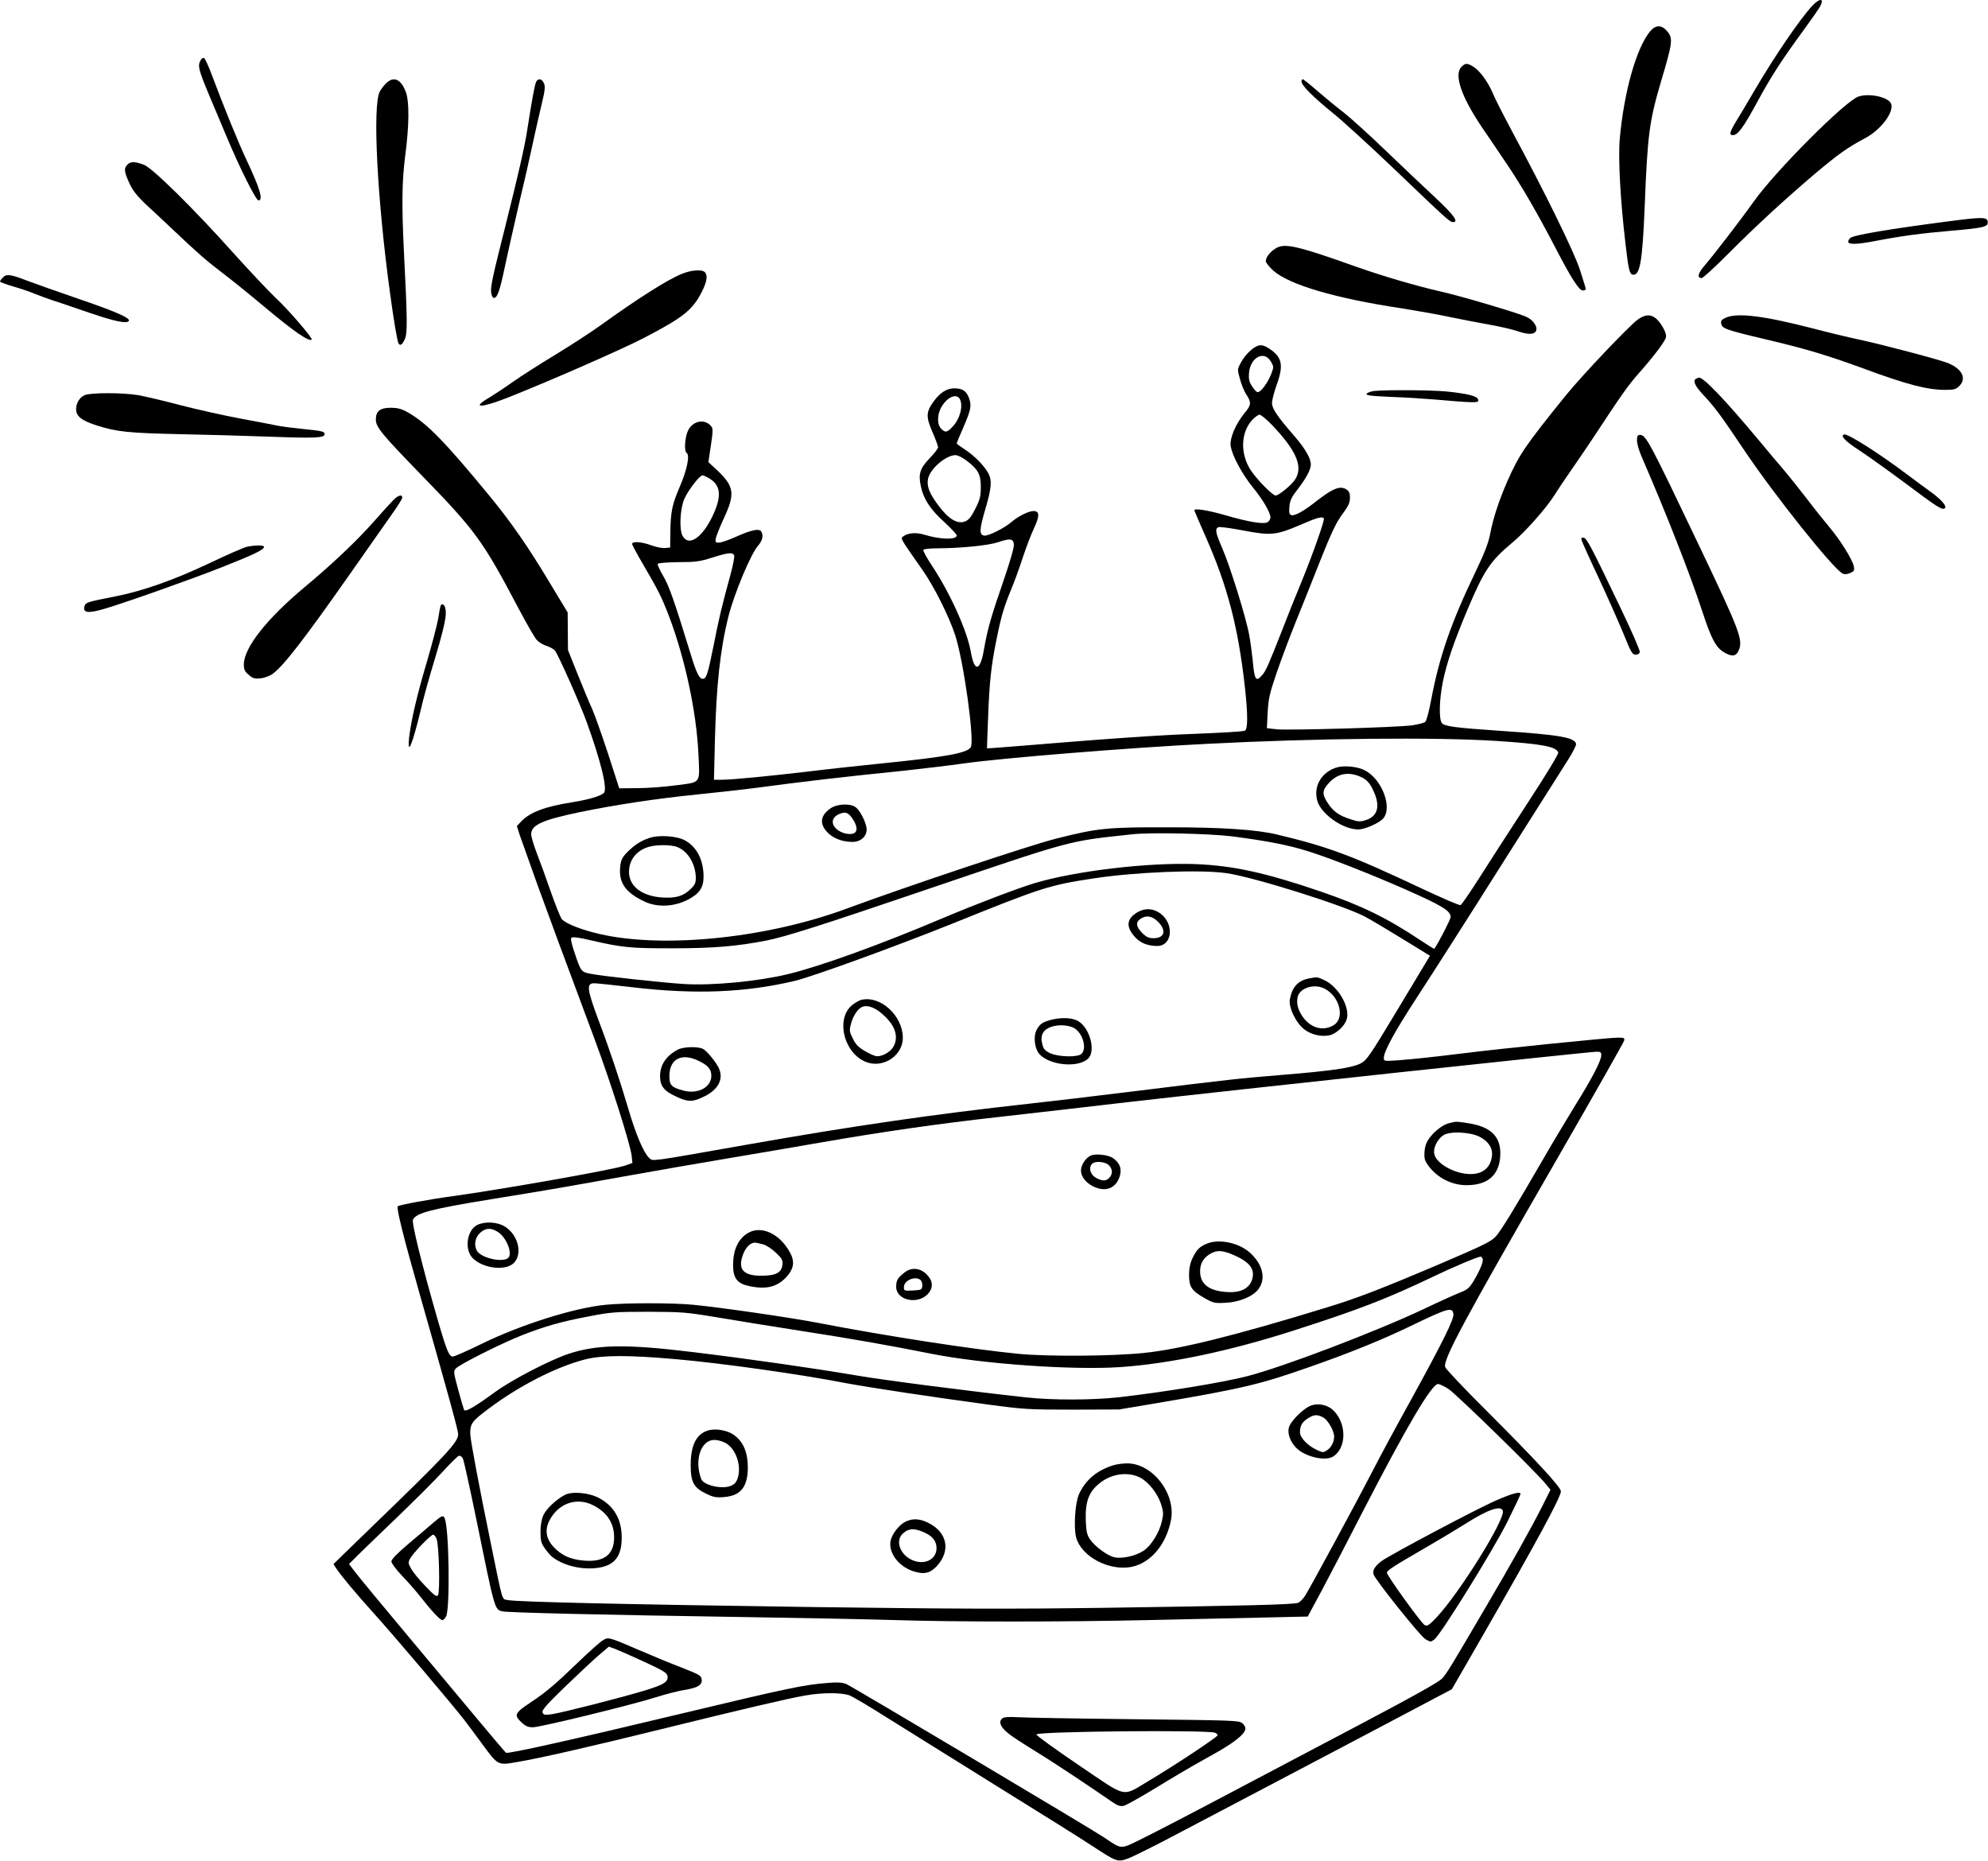 <?xml version="1.0" encoding="UTF-8" standalone="no"?>
<!DOCTYPE svg PUBLIC "-//W3C//DTD SVG 20010904//EN" "http://www.w3.org/TR/2001/REC-SVG-20010904/DTD/svg10.dtd">
<svg version="1.0" xmlns="http://www.w3.org/2000/svg" width="1280pt" height="1198pt" viewBox="0 0 1280 1198" preserveAspectRatio="xMidYMid meet">
<g transform="translate(0,1198) scale(0.1,-0.1)" fill="#000000" stroke="none">
<path d="M11669 11943 c-78 -83 -242 -323 -371 -543 -47 -80 -101 -172 -122 -205 -40 -67 -44 -85 -18 -85 31 0 67 49 156 213 92 169 156 268 301 466 50 69 97 136 103 148 30 55 0 58 -49 6z"/>
<path d="M10625 11779 c-89 -107 -169 -390 -196 -694 -11 -125 4 -396 37 -675 19 -164 26 -194 46 -198 47 -9 63 79 78 448 18 457 30 541 104 793 76 255 79 280 40 326 -35 42 -73 42 -109 0z"/>
<path d="M1291 11591 c-19 -34 -13 -59 54 -220 36 -86 87 -205 112 -266 87 -208 191 -415 207 -415 33 0 10 76 -79 265 -52 111 -143 335 -214 524 -25 69 -51 126 -58 128 -6 2 -16 -5 -22 -16z"/>
<path d="M9410 11550 c-50 -50 -2 -191 132 -390 36 -52 107 -158 160 -236 99 -147 195 -313 318 -549 96 -185 147 -265 171 -265 11 0 19 4 19 10 0 5 -17 60 -37 122 -38 117 -226 500 -435 888 -57 107 -115 220 -127 251 -30 71 -83 144 -124 169 -40 25 -52 25 -77 0z"/>
<path d="M2485 11443 c-15 -15 -33 -39 -40 -53 -47 -92 -17 -688 66 -1295 24 -177 47 -313 55 -326 11 -18 25 -8 41 29 17 39 16 123 -7 577 -14 290 -12 444 10 610 24 184 26 334 5 397 -31 88 -79 111 -130 61z"/>
<path d="M3452 11453 c-9 -18 -28 -120 -57 -308 -17 -111 -58 -289 -141 -620 -81 -321 -95 -385 -92 -424 2 -19 8 -36 15 -38 23 -8 41 43 73 197 18 85 59 267 91 405 33 137 73 313 89 390 17 77 42 190 57 252 22 92 25 116 15 137 -13 30 -37 34 -50 9z"/>
<path d="M8380 11455 c0 -25 76 -101 200 -201 63 -51 243 -215 401 -366 328 -314 354 -338 374 -338 40 0 6 46 -117 161 -73 68 -218 205 -323 306 -104 100 -224 208 -265 240 -41 31 -115 92 -165 135 -49 43 -93 78 -97 78 -5 0 -8 -7 -8 -15z"/>
<path d="M11965 11358 c-87 -31 -531 -476 -673 -675 -85 -120 -255 -340 -311 -406 -49 -55 -57 -87 -24 -87 8 0 83 69 166 152 181 182 369 355 567 523 149 125 207 166 318 225 107 56 196 180 165 228 -25 40 -143 63 -208 40z"/>
<path d="M820 10920 c-24 -24 -21 -48 18 -130 18 -38 50 -78 106 -130 45 -41 121 -113 171 -160 151 -143 213 -198 313 -274 54 -40 185 -146 292 -236 174 -145 271 -212 287 -196 8 8 -154 197 -233 269 -40 38 -163 168 -273 290 -255 285 -520 546 -574 566 -59 22 -85 23 -107 1z"/>
<path d="M12545 10555 c-377 -49 -610 -88 -632 -107 -7 -6 -13 -17 -13 -24 0 -20 59 -18 182 6 162 31 289 48 486 65 208 18 235 25 230 58 -4 30 -33 31 -253 2z"/>
<path d="M8214 10381 c-37 -22 -64 -58 -64 -82 0 -10 22 -37 48 -61 102 -91 400 -179 827 -243 94 -15 231 -39 305 -55 74 -15 191 -38 259 -50 69 -12 149 -31 179 -41 70 -24 108 -24 121 -1 15 27 -18 74 -65 94 -66 28 -435 137 -551 162 -150 34 -366 97 -536 157 -383 137 -467 156 -523 120z"/>
<path d="M4388 10216 c-93 -38 -279 -156 -525 -333 -60 -43 -189 -127 -288 -187 -99 -60 -223 -139 -275 -176 -52 -37 -121 -82 -152 -101 -118 -69 -50 -67 131 5 264 105 728 308 868 381 252 131 314 180 373 299 32 63 38 104 18 124 -19 19 -88 14 -150 -12z"/>
<path d="M17 10192 c-10 -10 -17 -21 -17 -25 0 -3 39 -18 88 -32 48 -14 107 -34 132 -45 25 -10 79 -30 120 -44 41 -13 149 -50 240 -81 160 -55 240 -71 250 -50 9 18 -92 62 -330 143 -129 44 -277 97 -328 116 -106 41 -132 44 -155 18z"/>
<path d="M10544 9922 c-57 -42 -358 -359 -461 -486 -265 -328 -301 -381 -378 -555 -55 -126 -91 -237 -110 -336 -11 -59 -35 -122 -94 -245 -159 -330 -234 -549 -286 -824 -13 -71 -30 -136 -38 -143 -7 -7 -47 -17 -88 -23 -106 -13 -791 -33 -868 -25 l-64 7 5 101 c5 90 12 121 58 256 29 85 84 231 122 325 38 94 110 273 159 398 70 176 101 241 139 294 48 64 55 83 51 129 -2 25 -28 45 -58 45 -33 0 -77 -24 -158 -87 -82 -65 -141 -97 -162 -89 -12 5 -14 18 -11 55 4 39 14 61 50 107 57 73 88 131 88 163 0 41 -37 104 -108 186 -110 127 -142 174 -142 211 0 18 14 72 31 119 46 128 34 180 -59 237 -21 13 -41 18 -57 14 -36 -9 -88 -59 -115 -110 -24 -44 -24 -44 -6 -107 9 -35 28 -81 42 -101 32 -50 31 -65 -14 -119 -57 -70 -96 -162 -88 -211 10 -63 74 -181 143 -266 64 -78 113 -162 113 -193 0 -9 -7 -22 -16 -29 -21 -18 -121 -2 -281 45 -110 31 -193 44 -193 30 0 -3 33 -81 74 -173 139 -315 208 -578 251 -962 20 -179 20 -276 0 -284 -17 -6 -114 -12 -455 -26 -129 -6 -453 -28 -719 -50 -266 -22 -485 -39 -486 -38 0 2 2 91 7 198 8 225 20 338 54 502 30 151 48 210 94 322 21 50 55 143 75 206 21 63 53 148 72 188 38 81 37 112 -3 112 -31 0 -99 -34 -142 -71 -45 -39 -149 -91 -175 -87 -33 5 -32 36 7 170 40 134 44 184 20 230 -24 47 -93 117 -151 154 -29 19 -53 36 -53 39 0 4 20 53 45 109 48 112 53 138 31 191 -17 40 -42 55 -92 55 -48 0 -92 -28 -133 -85 -49 -68 -50 -98 -7 -197 20 -46 36 -90 36 -98 0 -7 -24 -39 -54 -70 -63 -65 -74 -101 -57 -181 17 -81 61 -149 151 -230 44 -41 80 -79 80 -86 0 -29 -104 -27 -206 4 -54 17 -107 13 -138 -10 -19 -14 -24 -6 124 -217 75 -107 170 -297 210 -419 55 -169 125 -674 101 -720 -21 -39 -151 -63 -576 -106 -137 -14 -342 -36 -455 -50 -252 -30 -506 -55 -573 -55 l-50 0 6 253 c9 356 34 588 88 802 38 147 143 399 190 452 29 34 36 66 20 92 -13 20 -66 9 -161 -34 -44 -20 -93 -37 -108 -38 -23 -2 -27 1 -24 23 1 13 25 73 52 132 75 160 68 207 -45 313 l-54 50 16 107 c14 91 14 110 2 124 -42 51 -120 35 -150 -30 -20 -45 -25 -131 -8 -142 22 -13 3 -108 -44 -217 -50 -117 -59 -159 -61 -299 l-1 -93 -33 -3 c-18 -2 -57 6 -88 17 -60 23 -124 28 -124 9 0 -6 33 -68 74 -137 94 -161 117 -206 165 -332 102 -270 176 -616 188 -885 9 -192 19 -178 -139 -199 -73 -10 -186 -19 -252 -19 l-119 -1 -71 220 c-40 121 -86 252 -103 290 -18 39 -60 140 -94 225 l-62 155 -1 121 -1 121 -114 189 c-141 235 -249 391 -388 560 -287 349 -402 467 -523 537 -44 25 -67 31 -111 32 -72 0 -99 -21 -99 -76 0 -49 38 -94 293 -357 347 -356 397 -425 622 -852 54 -102 108 -197 122 -211 13 -14 41 -31 62 -37 21 -7 45 -20 53 -29 20 -22 164 -346 206 -463 92 -254 135 -432 110 -455 -21 -20 -98 -43 -205 -60 -172 -27 -271 -64 -327 -123 l-28 -30 17 -54 c10 -29 62 -174 115 -323 86 -236 152 -415 372 -1005 100 -269 226 -664 235 -741 l5 -46 -48 -17 c-79 -27 -787 -152 -1104 -196 -150 -20 -350 -57 -359 -66 -10 -10 37 -200 148 -589 187 -657 241 -854 241 -878 0 -52 -74 -131 -569 -609 l-234 -227 18 -28 c30 -46 125 -160 245 -293 129 -142 512 -595 581 -685 26 -33 78 -104 117 -157 98 -133 98 -133 214 -113 151 25 474 99 928 211 519 128 821 199 936 219 109 19 229 19 282 1 22 -8 133 -74 248 -147 115 -72 434 -271 709 -442 275 -170 551 -343 614 -385 150 -98 157 -101 223 -77 29 10 188 89 353 177 165 87 623 328 1017 535 l716 378 190 330 c351 610 512 907 512 944 0 27 -163 203 -476 516 -144 143 -265 271 -269 284 -15 48 122 302 722 1343 234 406 427 747 430 758 5 18 0 20 -41 20 -54 0 -767 -72 -986 -100 -204 -25 -315 -37 -427 -46 -91 -6 -93 -6 -93 15 0 43 69 169 217 396 83 127 323 502 533 835 211 333 407 643 437 690 29 46 52 91 51 100 -8 42 -101 59 -488 85 -294 20 -361 29 -377 51 -19 27 -16 152 7 265 26 124 68 249 158 463 108 256 147 314 292 435 80 66 215 219 267 301 21 34 73 112 116 173 43 62 103 150 134 197 183 279 229 343 293 415 93 105 169 204 176 232 4 15 -3 38 -20 67 -48 82 -96 96 -162 48z m-2361 -270 c18 -31 19 -35 3 -77 -24 -62 -72 -126 -91 -119 -8 3 -24 22 -36 41 -17 27 -20 45 -17 84 10 100 98 145 141 71z m-2003 -241 c23 -44 1 -128 -46 -177 -36 -39 -47 -41 -74 -14 -28 28 -27 94 4 144 37 61 95 85 116 47z m2011 -168 c155 -163 200 -266 149 -348 -22 -36 -106 -105 -127 -105 -20 0 -121 104 -160 163 -69 106 -65 244 11 325 16 17 37 32 46 32 9 0 46 -30 81 -67z m-1968 -228 c75 -57 92 -89 92 -170 0 -60 -5 -80 -35 -140 -27 -53 -42 -72 -66 -82 -49 -19 -106 15 -169 99 -61 80 -79 127 -70 174 12 65 113 152 176 154 15 0 46 -15 72 -35z m-1656 -115 c75 -45 81 -115 21 -242 -68 -143 -156 -200 -194 -126 -22 43 -15 176 13 238 24 54 98 150 116 150 6 0 26 -9 44 -20z m3957 -258 c6 -11 -74 -238 -150 -422 -31 -74 -85 -209 -120 -300 -86 -219 -104 -261 -128 -287 -40 -46 -49 -31 -61 102 -4 39 -13 107 -21 152 -18 108 -124 448 -174 563 -43 98 -49 127 -25 136 8 4 80 -6 159 -21 178 -34 212 -31 366 35 115 50 144 57 154 42z m-1996 -167 c2 -19 -25 -112 -67 -234 -81 -235 -102 -308 -126 -444 -24 -140 -61 -146 -84 -15 -23 135 -132 376 -247 551 -36 53 -62 102 -59 107 3 6 45 10 93 10 151 1 324 18 387 39 80 27 99 24 103 -14z m-1801 -71 c3 -9 -7 -61 -22 -117 -58 -212 -76 -287 -110 -461 -38 -188 -47 -216 -70 -216 -23 0 -41 37 -80 165 -103 336 -138 436 -176 499 -22 37 -37 71 -34 76 4 6 62 10 133 11 111 0 138 4 217 29 104 33 133 36 142 14z m4908 -1194 c291 -19 384 -36 398 -74 4 -9 -78 -143 -202 -333 -114 -175 -254 -392 -311 -482 -57 -89 -109 -165 -116 -168 -7 -3 -118 45 -246 105 -458 216 -606 271 -938 350 -131 31 -350 46 -695 46 -396 1 -458 -5 -729 -74 -175 -45 -954 -305 -1346 -450 -533 -197 -1221 -262 -1630 -153 -109 29 -188 64 -205 89 -9 14 -41 94 -70 177 -29 84 -69 194 -89 245 -20 52 -36 106 -36 121 0 60 71 92 310 142 234 48 490 87 756 114 137 14 299 32 359 40 340 45 550 70 990 115 110 12 277 32 370 45 246 35 1074 102 1561 126 716 37 1478 44 1869 19z m-1705 -614 c226 -29 370 -57 498 -98 137 -43 398 -146 610 -239 249 -110 302 -142 302 -183 0 -15 -80 -170 -105 -204 -2 -2 -43 24 -91 56 -215 143 -377 222 -639 312 -357 122 -565 167 -805 177 -307 12 -777 -44 -1040 -123 -120 -37 -372 -133 -600 -229 -389 -165 -781 -307 -985 -356 -195 -47 -487 -75 -670 -64 -132 8 -529 51 -603 66 -60 12 -62 14 -103 137 -19 55 -26 89 -20 95 7 7 51 1 123 -16 209 -48 251 -52 528 -52 267 0 416 13 610 51 118 24 349 97 975 310 1020 346 948 326 1375 373 118 13 490 5 640 -13z m-35 -237 c173 -24 762 -209 895 -281 41 -22 152 -88 246 -146 l171 -105 -202 -336 c-190 -316 -205 -337 -246 -358 -56 -28 -186 -47 -504 -73 -279 -23 -328 -28 -950 -105 -242 -30 -546 -66 -675 -80 -618 -68 -1141 -144 -1820 -264 -641 -113 -605 -108 -630 -86 -35 32 -86 151 -134 315 -52 177 -123 390 -190 566 -77 206 -82 244 -30 244 14 0 130 -12 257 -27 396 -46 720 -33 1037 43 121 30 633 216 1015 369 575 232 618 246 906 290 270 41 684 58 854 34z m2415 -1172 c0 -35 -58 -147 -167 -322 -54 -88 -143 -236 -197 -330 -197 -340 -282 -479 -316 -516 -30 -32 -81 -57 -345 -170 -407 -173 -546 -226 -745 -287 -583 -179 -945 -269 -1175 -292 -199 -21 -615 -24 -805 -6 -298 29 -850 114 -1295 200 -183 35 -618 98 -800 116 -133 13 -437 13 -566 0 -204 -20 -545 -128 -797 -251 -90 -44 -173 -81 -185 -82 -25 -2 -39 30 -102 247 -98 341 -166 616 -156 635 24 43 115 67 506 131 340 55 434 71 845 145 195 35 504 89 685 119 182 31 445 75 585 100 401 70 765 122 1150 165 195 22 571 65 835 96 680 78 2946 322 3013 324 27 1 32 -3 32 -22z m-764 -1311 c7 -17 -17 -74 -58 -143 -27 -44 -40 -56 -87 -74 -31 -12 -135 -59 -231 -105 -314 -148 -910 -375 -1141 -434 -154 -40 -534 -102 -822 -135 -171 -19 -429 -20 -602 -1 -390 43 -915 111 -1090 141 -277 47 -695 107 -1050 150 -432 53 -621 50 -805 -11 -118 -39 -366 -168 -470 -244 -133 -97 -193 -132 -202 -117 -3 7 -21 66 -38 131 -30 110 -31 119 -15 136 25 27 294 162 426 214 151 59 253 88 434 122 138 27 168 29 380 29 219 -1 240 -2 455 -38 124 -21 367 -60 540 -87 297 -46 551 -90 825 -145 331 -66 913 -107 1220 -86 318 22 707 104 1117 236 414 133 599 204 893 345 133 64 286 128 308 130 4 0 10 -6 13 -14z m-188 -356 c4 -33 -67 -177 -270 -546 -91 -164 -205 -375 -253 -469 -111 -215 -397 -742 -430 -795 -14 -23 -36 -45 -48 -49 -29 -11 -351 -19 -1257 -32 -584 -8 -966 -7 -1860 5 -1205 17 -1914 33 -1970 45 -40 8 -30 -25 -109 361 -78 380 -131 663 -133 706 -2 61 9 80 75 132 209 165 466 300 667 351 109 27 275 28 580 1 289 -25 803 -97 1100 -155 144 -27 553 -89 910 -137 231 -31 262 -33 545 -33 l300 1 250 42 c552 94 662 121 975 231 258 90 465 174 648 262 246 119 274 127 280 79z m-33 -481 c49 -31 568 -538 627 -612 l31 -38 -51 -102 c-69 -137 -201 -374 -365 -652 -229 -391 -250 -425 -281 -460 -22 -24 -179 -112 -551 -308 -286 -151 -689 -363 -895 -472 -206 -109 -429 -224 -494 -256 -135 -66 -121 -66 -236 11 -83 56 -1620 970 -1660 988 -26 11 -55 13 -115 8 -155 -11 -262 -34 -940 -196 -722 -173 -1123 -262 -1137 -254 -4 3 -84 96 -176 207 -93 111 -299 358 -458 548 -159 190 -309 371 -333 403 l-44 57 59 59 c32 32 147 142 254 245 107 103 237 232 288 288 51 56 99 103 107 105 8 2 19 -6 25 -17 6 -11 44 -184 85 -383 123 -603 119 -590 172 -602 38 -8 672 -23 1533 -36 393 -6 843 -15 1000 -20 371 -12 1086 -12 1615 0 231 5 558 12 728 16 l307 7 92 171 c50 94 169 322 263 506 280 543 443 820 484 820 9 0 39 -14 66 -31z"/>
<path d="M8613 7041 c-100 -26 -158 -119 -132 -214 23 -87 165 -187 265 -187 40 0 132 40 159 70 63 69 -7 255 -118 311 -44 23 -126 32 -174 20z m130 -55 c53 -19 76 -42 103 -104 43 -95 23 -160 -56 -183 -32 -10 -48 -9 -92 6 -76 24 -112 50 -147 102 -40 60 -39 84 4 131 52 58 115 74 188 48z"/>
<path d="M5349 6777 c-70 -47 -75 -105 -15 -162 37 -35 94 -55 155 -55 52 0 91 34 91 80 0 39 -42 124 -72 144 -35 25 -118 21 -159 -7z m134 -59 c30 -40 40 -78 25 -95 -16 -20 -72 -15 -109 10 -52 35 -49 85 6 107 37 15 54 10 78 -22z"/>
<path d="M4183 6586 c-56 -18 -100 -47 -146 -94 -32 -33 -39 -48 -44 -94 -10 -102 36 -167 161 -224 80 -36 183 -32 271 12 76 38 105 78 105 149 0 111 -45 196 -124 237 -51 26 -163 34 -223 14z m180 -60 c68 -28 117 -111 117 -200 0 -31 -7 -45 -35 -71 -47 -45 -93 -58 -181 -53 -131 9 -214 72 -214 165 0 73 43 132 117 158 49 18 155 19 196 1z"/>
<path d="M7325 6108 c-74 -43 -78 -97 -12 -166 33 -34 79 -52 138 -52 98 0 111 144 19 210 -46 33 -97 35 -145 8z m131 -62 c56 -56 43 -106 -29 -106 -31 0 -46 7 -73 34 -39 39 -43 68 -12 90 37 26 76 20 114 -18z"/>
<path d="M8428 5681 c-71 -14 -108 -55 -123 -134 -10 -53 41 -157 97 -197 43 -32 108 -46 158 -35 42 9 96 58 110 100 26 77 -52 214 -145 256 -43 20 -43 20 -97 10z m101 -66 c97 -50 132 -190 58 -235 -66 -40 -145 -20 -197 51 -33 47 -44 87 -35 130 13 59 108 89 174 54z"/>
<path d="M5545 5543 c-11 -3 -35 -16 -54 -30 -116 -88 -57 -323 94 -373 109 -36 230 49 228 161 -2 142 -145 272 -268 242z m124 -81 c89 -72 119 -146 87 -214 -17 -36 -68 -68 -109 -68 -13 0 -47 15 -77 33 -42 24 -61 43 -79 81 -22 44 -23 53 -12 94 14 54 46 101 75 111 29 11 73 -3 115 -37z"/>
<path d="M6778 5417 c-63 -15 -83 -27 -105 -70 -18 -36 -13 -105 11 -142 53 -81 256 -106 323 -39 48 48 12 190 -61 238 -35 23 -100 28 -168 13z m140 -57 c54 -33 81 -129 46 -164 -23 -24 -146 -21 -201 3 -33 15 -44 27 -51 55 -15 52 -2 88 39 108 47 24 125 23 167 -2z"/>
<path d="M4365 5223 c-76 -40 -115 -98 -115 -171 0 -65 26 -97 109 -134 73 -34 103 -33 177 4 92 45 126 117 90 186 -21 41 -75 106 -99 119 -31 17 -126 15 -162 -4z m138 -75 c57 -28 77 -53 77 -94 0 -74 -87 -120 -180 -95 -77 21 -90 34 -90 94 0 112 81 152 193 95z"/>
<path d="M9333 4750 c-40 -9 -94 -49 -129 -96 -19 -25 -29 -51 -32 -87 -3 -45 0 -57 25 -92 57 -77 148 -124 243 -125 144 -1 220 70 220 206 0 111 -65 171 -207 193 -79 12 -75 12 -120 1z m195 -89 c56 -29 85 -74 78 -124 -10 -82 -70 -124 -163 -114 -96 10 -196 71 -208 127 -9 39 20 97 59 122 43 27 172 21 234 -11z"/>
<path d="M7024 4541 c-34 -15 -64 -61 -64 -97 0 -43 39 -88 95 -109 74 -29 135 2 156 77 12 46 -1 80 -43 111 -29 22 -111 32 -144 18z m114 -61 c26 -25 28 -57 5 -82 -20 -22 -44 -23 -82 -3 -40 20 -55 67 -29 93 19 19 82 14 106 -8z"/>
<path d="M3073 4094 c-66 -33 -84 -154 -32 -211 55 -59 179 -84 246 -49 85 44 60 195 -42 253 -48 27 -125 30 -172 7z m131 -44 c59 -36 101 -148 65 -171 -44 -28 -175 5 -199 50 -19 37 -12 81 19 112 35 34 70 37 115 9z"/>
<path d="M4814 4041 c-62 -38 -94 -108 -94 -207 0 -82 27 -117 101 -133 114 -25 186 -6 247 63 42 49 49 92 23 144 -65 128 -189 187 -277 133z m99 -72 c21 -5 58 -30 83 -54 38 -36 45 -48 42 -75 -5 -53 -41 -72 -132 -73 -122 -1 -158 42 -121 139 17 45 47 74 75 74 8 0 32 -5 53 -11z"/>
<path d="M7777 3976 c-50 -19 -72 -39 -98 -94 -15 -30 -23 -65 -23 -108 -1 -77 16 -104 100 -151 56 -32 64 -34 136 -30 88 4 176 41 211 88 50 68 27 162 -57 236 -69 61 -192 88 -269 59z m191 -87 c75 -37 106 -76 98 -128 -11 -70 -69 -105 -165 -99 -117 7 -174 51 -174 134 0 53 24 91 74 117 43 22 83 16 167 -24z"/>
<path d="M5824 3788 c-44 -34 -53 -50 -54 -90 -1 -95 154 -122 214 -36 26 37 20 76 -18 114 -42 42 -97 47 -142 12z m106 -52 c6 -8 10 -25 8 -38 -3 -21 -9 -23 -60 -26 -56 -3 -58 -2 -58 22 0 46 81 76 110 42z"/>
<path d="M8425 2924 c-47 -26 -114 -95 -125 -130 -13 -37 5 -92 43 -132 56 -60 190 -92 242 -58 86 56 86 213 0 296 -41 40 -111 51 -160 24z m94 -69 c30 -15 71 -86 71 -123 0 -35 -18 -70 -45 -88 -24 -16 -28 -16 -63 0 -62 28 -112 80 -112 116 0 42 15 67 53 90 38 24 59 25 96 5z"/>
<path d="M4556 2770 c-73 -23 -109 -96 -109 -221 0 -110 19 -146 99 -185 45 -22 64 -26 114 -22 109 8 155 65 155 193 -1 98 -30 165 -91 208 -43 30 -119 43 -168 27z m114 -79 c66 -34 105 -143 81 -223 -10 -31 -20 -43 -47 -54 -55 -23 -174 4 -189 44 -46 121 -3 252 84 252 20 0 52 -8 71 -19z"/>
<path d="M7165 2546 c-104 -33 -177 -95 -218 -186 -25 -56 -35 -214 -18 -278 33 -122 209 -216 353 -190 124 23 225 141 257 299 35 171 -118 370 -284 368 -27 0 -68 -6 -90 -13z m173 -77 c55 -27 116 -103 138 -174 15 -46 16 -62 5 -108 -16 -72 -67 -155 -116 -189 -47 -33 -135 -54 -187 -44 -44 8 -127 68 -159 115 -20 28 -25 50 -28 119 -5 126 20 191 95 248 74 57 175 70 252 33z"/>
<path d="M3635 2355 c-57 -31 -118 -89 -136 -129 -12 -26 -19 -64 -19 -107 0 -55 4 -73 26 -104 14 -21 35 -46 47 -56 68 -55 182 -85 284 -74 117 12 167 72 166 199 -1 115 -49 199 -144 251 -66 36 -177 46 -224 20z m185 -66 c88 -45 134 -114 134 -205 1 -111 -64 -162 -193 -151 -79 7 -128 26 -176 68 -73 64 -85 134 -36 210 61 97 172 129 271 78z"/>
<path d="M5835 2186 c-36 -16 -76 -60 -95 -106 -32 -77 34 -180 139 -215 71 -23 110 -14 155 35 88 98 65 215 -55 275 -54 28 -99 31 -144 11z m127 -77 c46 -23 68 -54 68 -96 0 -75 -82 -113 -162 -74 -75 36 -104 124 -55 168 38 36 79 37 149 2z"/>
<path d="M9632 2320 c-121 -52 -671 -344 -734 -388 -44 -32 -63 -62 -54 -88 13 -38 301 -398 334 -417 33 -19 34 -19 58 -1 42 33 379 576 470 758 46 93 84 173 84 178 0 18 -51 5 -158 -42z m44 -65 c20 -51 -280 -532 -427 -688 -48 -50 -59 -58 -76 -49 -22 12 -243 318 -243 337 0 15 39 40 255 165 88 51 203 120 255 153 138 88 223 117 236 82z"/>
<path d="M2791 2178 c-27 -24 -100 -85 -160 -136 -73 -62 -111 -101 -111 -114 0 -11 30 -52 68 -92 38 -39 94 -103 124 -142 71 -90 122 -144 136 -144 6 0 17 10 24 23 26 46 20 558 -8 630 -9 25 -18 22 -73 -25z m20 -105 c16 -39 23 -344 9 -363 -9 -12 -23 -2 -83 61 -40 41 -81 92 -91 112 -18 32 -19 39 -5 64 18 34 133 153 148 153 6 0 16 -12 22 -27z"/>
<path d="M3880 1419 c-18 -11 -87 -73 -154 -137 -146 -141 -206 -193 -308 -261 -103 -68 -110 -82 -63 -127 29 -27 45 -34 76 -34 46 0 638 144 794 194 61 19 142 40 180 46 88 14 117 32 113 68 -3 25 -14 31 -128 76 -69 26 -192 77 -275 113 -201 86 -197 85 -235 62z m265 -136 c130 -60 150 -73 153 -94 4 -38 -22 -54 -149 -93 -160 -48 -534 -143 -597 -152 -45 -6 -53 -4 -59 12 -5 14 25 49 143 163 82 79 179 170 216 202 l68 58 37 -13 c21 -8 106 -45 188 -83z"/>
<path d="M6458 920 c-38 -23 -13 -70 65 -122 28 -20 100 -65 159 -102 93 -56 335 -217 478 -316 34 -24 52 -30 74 -26 15 3 108 55 205 114 97 60 228 137 291 172 154 85 208 119 253 159 42 38 46 60 16 87 -20 18 -52 19 -698 26 -372 4 -710 10 -751 13 -46 3 -82 1 -92 -5z m1365 -95 c9 -4 17 -11 17 -16 0 -11 -276 -194 -434 -288 -189 -112 -138 -122 -460 95 -152 103 -275 192 -273 198 7 20 1099 30 1150 11z"/>
<path d="M11112 9935 c-26 -11 -33 -20 -30 -37 4 -32 30 -42 267 -98 269 -63 407 -104 640 -189 288 -107 420 -141 537 -141 56 0 68 4 89 25 49 48 19 109 -71 147 -50 21 -424 120 -579 153 -66 14 -196 45 -290 70 -319 82 -486 103 -563 70z"/>
<path d="M10923 9543 c-26 -10 -12 -46 40 -101 81 -87 112 -129 272 -367 191 -284 565 -753 627 -786 14 -8 28 -7 50 2 26 11 29 16 24 43 -9 44 -87 169 -156 251 -33 39 -101 124 -151 190 -51 66 -116 147 -144 180 -29 33 -101 119 -160 190 -216 259 -360 410 -387 404 -1 0 -9 -3 -15 -6z"/>
<path d="M8848 9463 c-20 -2 -41 -10 -48 -17 -9 -11 19 -15 152 -21 90 -3 213 -11 273 -16 280 -24 297 -24 293 -3 -4 24 -67 40 -208 54 -99 9 -382 11 -462 3z"/>
<path d="M545 9436 c-32 -14 -55 -51 -55 -90 0 -46 36 -74 133 -105 127 -41 209 -49 532 -56 154 -3 412 -10 573 -16 301 -11 362 -9 362 16 0 18 -16 21 -155 35 -60 6 -128 15 -150 20 -22 5 -128 25 -235 45 -107 20 -283 59 -390 87 -107 28 -229 57 -270 64 -100 17 -306 17 -345 0z"/>
<path d="M11873 9183 c-26 -9 9 -45 107 -108 53 -35 180 -126 281 -201 219 -164 246 -181 262 -165 13 13 -24 56 -98 109 -27 19 -93 68 -145 107 -185 139 -385 266 -407 258z"/>
<path d="M10540 9144 c0 -20 13 -66 29 -102 156 -359 313 -758 391 -997 62 -188 90 -239 152 -271 45 -23 67 -18 84 21 27 66 4 127 -247 653 -331 694 -351 732 -390 732 -15 0 -19 -7 -19 -36z"/>
<path d="M2534 8762 c-16 -16 -74 -79 -129 -142 -109 -123 -265 -271 -445 -421 -245 -205 -390 -390 -390 -497 0 -33 6 -45 32 -67 27 -23 39 -26 75 -22 24 2 58 15 76 27 70 49 205 224 504 650 110 157 230 327 266 379 37 51 67 100 67 107 0 23 -26 16 -56 -14z"/>
<path d="M10185 8498 c4 -12 52 -120 108 -238 55 -118 126 -278 158 -355 50 -124 59 -140 80 -140 15 0 25 7 27 18 2 9 -52 133 -120 275 -192 401 -221 457 -241 460 -16 3 -18 0 -12 -20z"/>
<path d="M1590 8460 c-19 -4 -127 -51 -240 -105 -229 -109 -438 -182 -610 -215 -173 -34 -188 -38 -195 -60 -15 -46 21 -51 129 -19 141 42 565 192 761 270 202 80 265 110 265 129 0 11 -58 11 -110 0z"/>
<path d="M2836 8078 c-2 -7 -9 -44 -15 -83 -7 -38 -39 -162 -72 -274 -64 -215 -103 -383 -115 -491 -13 -127 23 -39 75 180 16 69 46 178 65 242 91 300 108 376 90 422 -7 19 -23 21 -28 4z"/>
</g>
</svg>